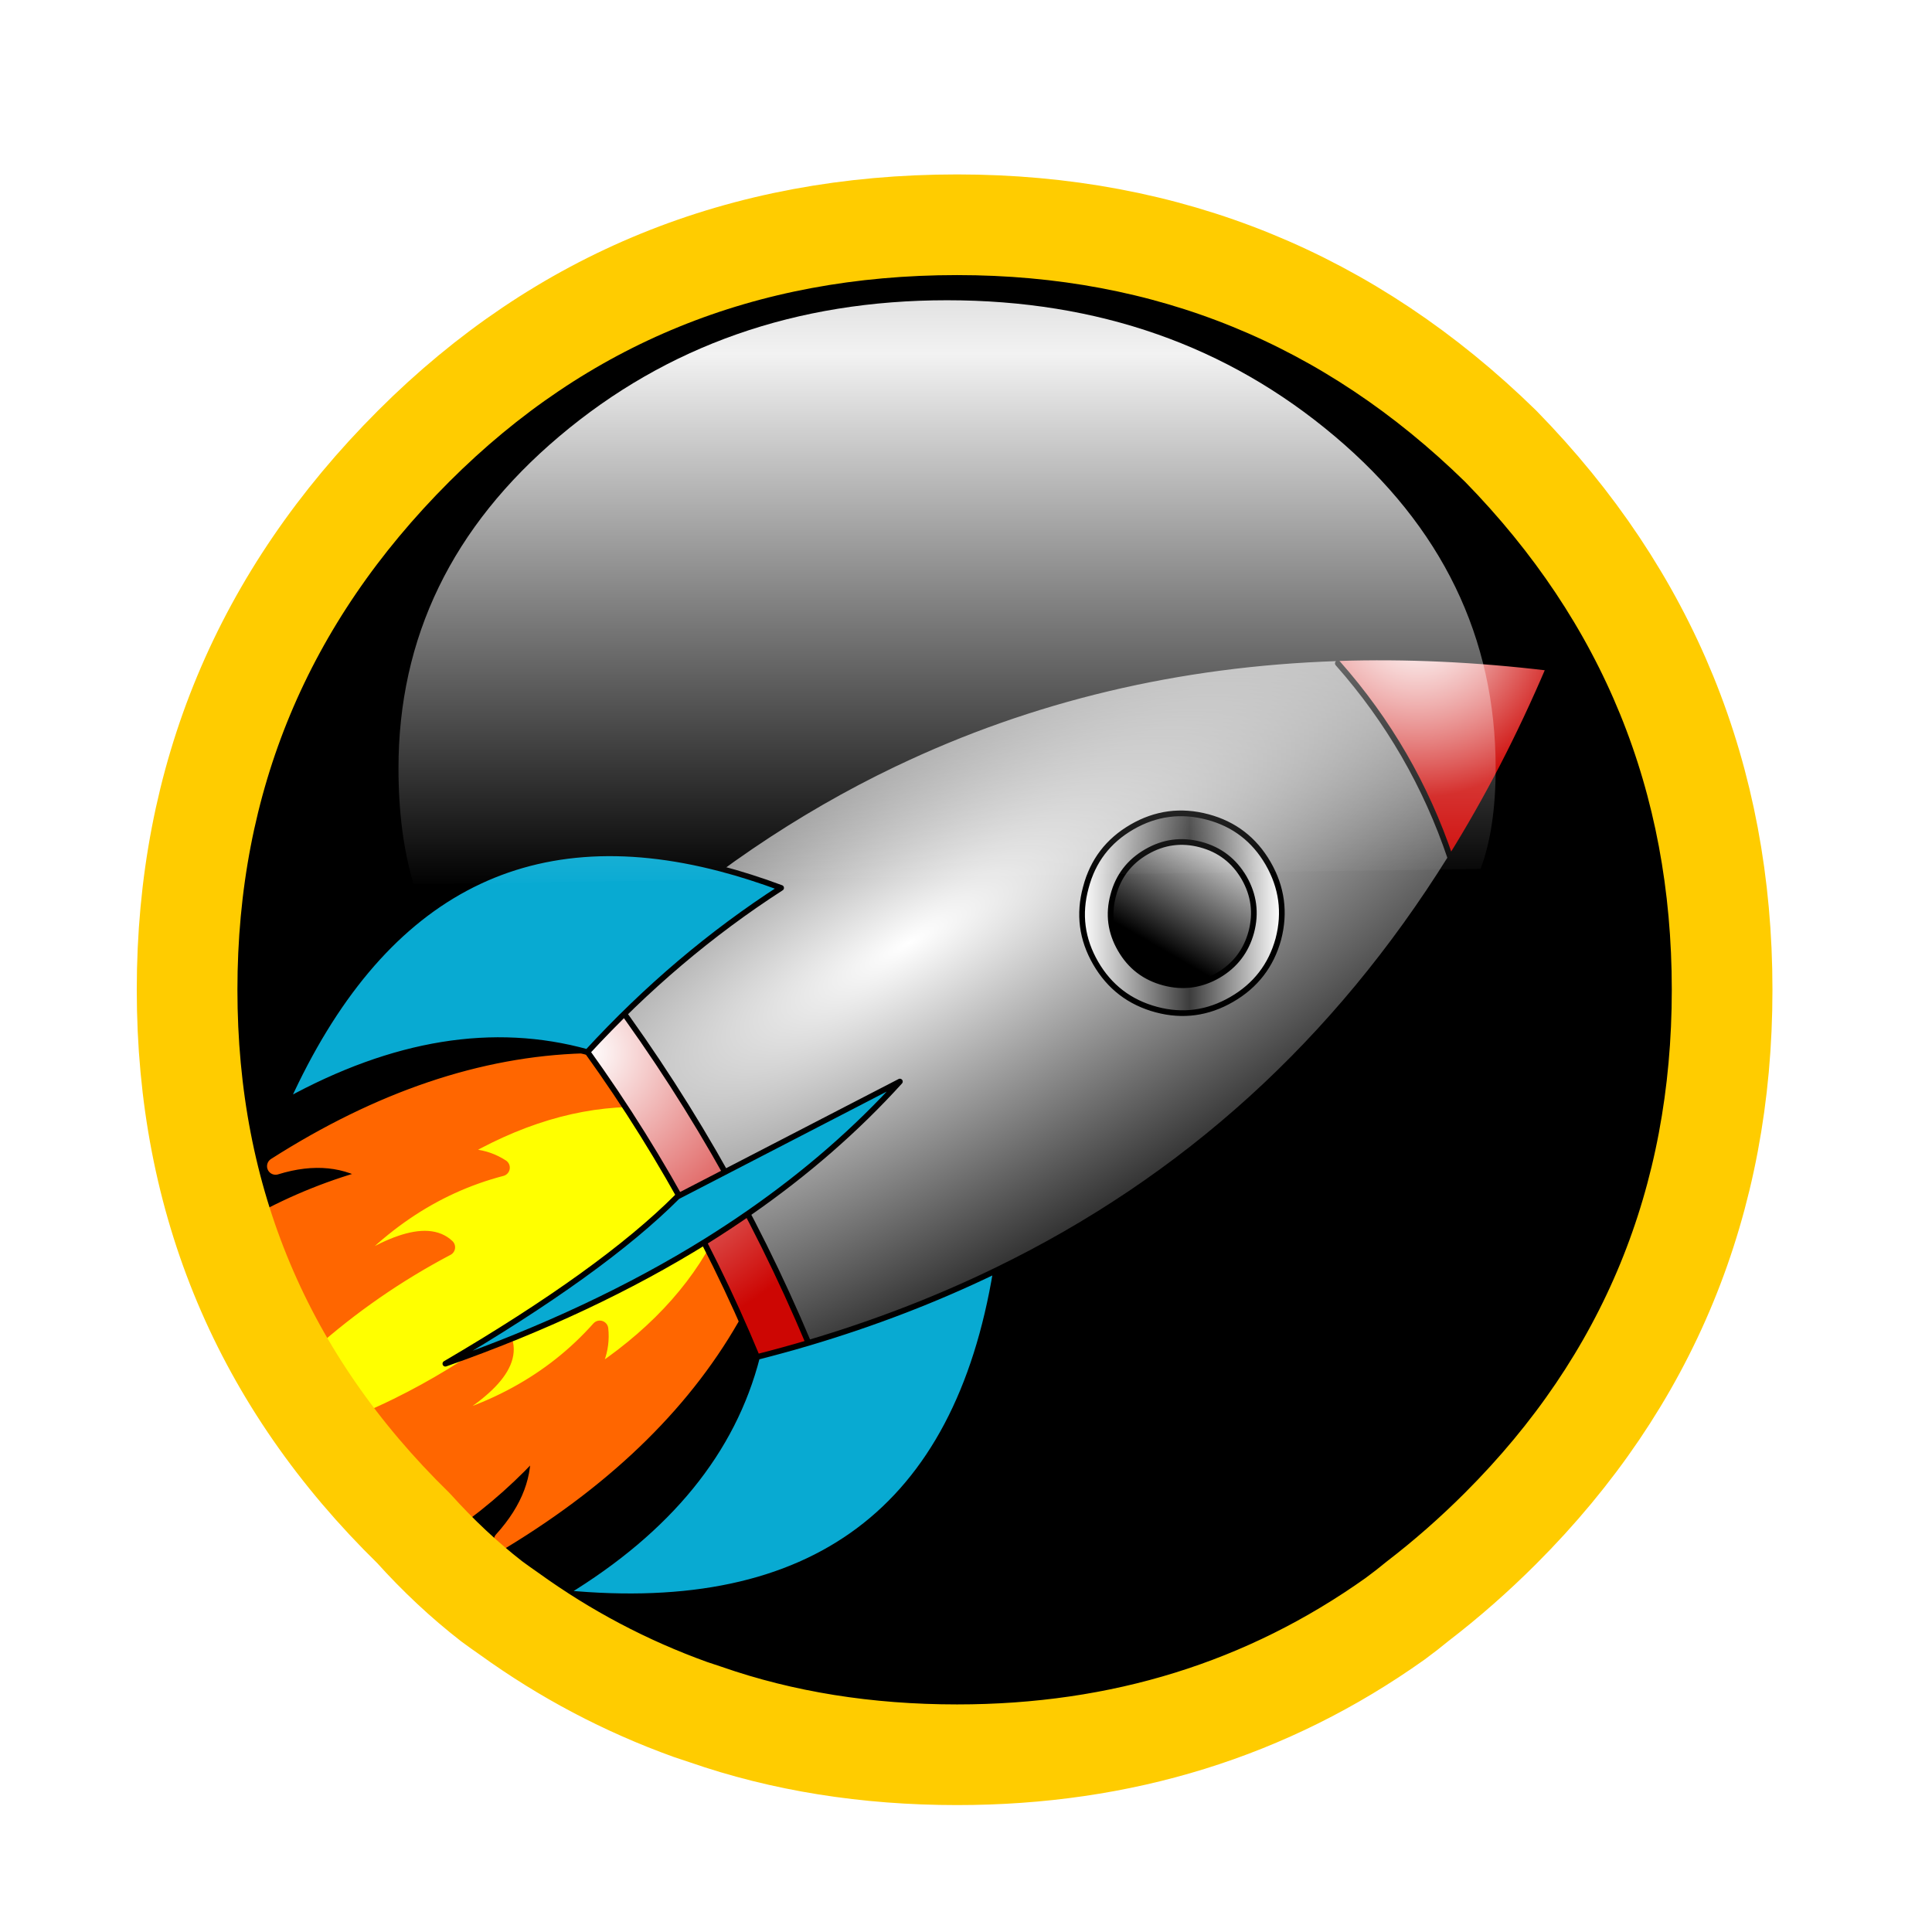<svg xmlns="http://www.w3.org/2000/svg" xmlns:xlink="http://www.w3.org/1999/xlink" preserveAspectRatio="none" width="40" height="40"><defs><path d="M13.15 6.45q0-3.15-2.2-5.4-2.25-2.2-5.4-2.2-3.2 0-5.4 2.2Q-2.1 3.3-2.1 6.45q0 3.15 2.25 5.35.366.406.75.7.44-1.396 1.3-2.6 1.55-2.2 3.2-2.35-1.4 0-2.4-1t-1-2.4q0-1.4 1-2.4t2.4-1q1.4 0 2.4 1t1 2.4q0 1.4-1 2.4-.9.9-2.1 1Q7.5 7.55 9 10q.711 1.162 1.1 2.5.456-.306.85-.7 2.2-2.2 2.2-5.35z" id="g"/><path d="M10.95 11.8q2.2-2.2 2.2-5.35 0-3.15-2.2-5.4-2.25-2.2-5.4-2.2-3.2 0-5.4 2.2Q-2.1 3.3-2.1 6.45q0 3.15 2.25 5.35.366.406.75.7.106.085.2.15.834.602 1.8.95l.15.05q1.15.4 2.5.4 2.45 0 4.35-1.35.116-.085.2-.2.456-.306.85-.7z" id="i"/><path fill="#08AAD2" d="M52.5-77.2Q25.607-82.254 2-81.5q-4.587.157-9.05.5-18.236 1.544-34.4 6.7L2.5-72.2q17.953-4.818 50-5m1 53.9q-32.047-.691-50-19-21.962 6.862-43.95 7.9 3.727 4.513 7.5 8.25Q4.933 11.39 53.5-23.3z" id="n"/><path fill="url(#f)" d="M3.85-1.55Q2.25-2.9 0-2.9t-3.85 1.35q-1.6 1.35-1.6 3.3 0 .65.15 1.15l10.6-.15q.15-.4.15-1 0-1.95-1.6-3.3z" id="r"/><path id="h" stroke="#FFF" stroke-width="1" stroke-linejoin="round" stroke-linecap="round" fill="none" d="M9.9 12.7Q8 14.05 5.55 14.05q-1.35 0-2.5-.4-1.05-.35-1.95-1-.094-.065-.175-.125-.41-.319-.775-.725Q-2.1 9.6-2.1 6.45q0-3.15 2.25-5.4 2.2-2.2 5.4-2.2 3.15 0 5.4 2.2 2.2 2.25 2.2 5.4 0 3.15-2.2 5.35-.394.394-.825.725-.109.09-.225.175z"/><path id="k" stroke="#F60" stroke-width="3" stroke-linejoin="round" stroke-linecap="round" fill="none" d="M71.475-62q-14.525 2.986-29.4 2.4 1.984 6.829 22.775 4.45-20.004 7.843-38.1 2.85 2.449 4.813 8.625 6.225-19.68.856-33.875-6.8M4.85-43.5q23.508 12.69 56.1 11.275-10.225-2.332-14.275-10.3 10.824 2.981 22.05 3.2m2-39.45q-3.578-.483-7.175-.725-10.898-.737-21.925.5 1.631-6.913 22.5-5.575-20.348-6.834-38.15-.95 2.184-4.917 8.425-6.925m30.975-9.3q-10.233.925-20 4.15 3.627-8.134 13.975-11.45M1.5-52.875L4.85-43.5M34.4-92.45q-19.858.438-33.65 8.8L3.6-94.5q22.85-13.838 55.75-14.55"/><path id="m" stroke="#000" stroke-width="1" stroke-linejoin="round" stroke-linecap="round" fill="none" d="M-39.45-111.475Q1.028-160.793 54.5-122.6q-32.047.691-50 19-4.684 35.15 0 70.3-4.49 1.267-8.95 2.35-13.878 3.337-27.475 4.825-3.768.427-7.525.7-14.717 1.076-29.1-.05l-.25-.025q-39.51-3.135-76.425-22.875-.034-.018-.075-.025-15.862-8.495-31.25-20.05 15.604-11.72 31.7-20.275 50.3-26.782 105.4-22.75 17.219 1.248 34.9 5.5 4.51 1.093 9.05 2.375m-91.3 17.7q5.15 5.156 5.15 12.425 0 7.265-5.15 12.35-5.085 5.15-12.35 5.15-7.256 0-12.4-5.15-5.093-5.085-5.1-12.35.007-7.269 5.1-12.425 5.144-5.08 12.4-5.075 7.265-.005 12.35 5.075zm-3.5 3.45q3.684 3.68 3.675 8.875.009 5.219-3.675 8.875-3.656 3.684-8.875 3.675-5.195.009-8.875-3.675-3.66-3.656-3.675-8.875.015-5.195 3.675-8.875 3.68-3.66 8.875-3.675 5.219.014 8.875 3.675zm-54.55-6.275q-3.996 19.762 0 39.525m140.3-56.775q-4.755 37.313 0 74.625"/><path id="o" stroke="#000" stroke-width="1" stroke-linejoin="round" stroke-linecap="round" fill="none" d="M3.5-42.3q17.953 18.309 50 19-48.567 34.69-86.425-2.825-3.798-3.762-7.5-8.25M2.5-72.2q17.953-4.818 50-5Q25.607-82.254 2-81.5q-4.587.157-9.05.525-18.236 1.519-34.4 6.7m1.025 39.9Q-18.463-35.438 3.5-42.3m-44.95-31.975L2.5-72.2"/><path id="p" stroke="#FC0" stroke-width="1" stroke-linejoin="round" stroke-linecap="round" fill="none" d="M9.9 12.7Q8 14.05 5.55 14.05q-1.35 0-2.5-.4l-.15-.05q-.966-.348-1.8-.95-.094-.065-.175-.125-.41-.319-.775-.725Q-2.1 9.6-2.1 6.45q0-3.15 2.25-5.4 2.2-2.2 5.4-2.2 3.15 0 5.4 2.2 2.2 2.25 2.2 5.4 0 3.15-2.2 5.35-.394.394-.825.725-.109.09-.225.175z"/><radialGradient id="a" gradientUnits="userSpaceOnUse" cx="0" cy="0" r="30.3" fx="-.713" fy="0" gradientTransform="translate(-159.95 -50.25)" spreadMethod="pad"><stop offset="0%" stop-color="#FFF"/><stop offset="100%" stop-color="#CD0603"/></radialGradient><radialGradient id="b" gradientUnits="userSpaceOnUse" cx="0" cy="0" r="236.1" fx="0" fy="0" gradientTransform="matrix(1 0 0 .305 -55 -53.95)" spreadMethod="pad"><stop offset="0%" stop-color="#FFF"/><stop offset="100%"/></radialGradient><radialGradient id="e" gradientUnits="userSpaceOnUse" cx="0" cy="0" r="52.45" fx="0" fy="0" gradientTransform="translate(3.5 -42.3)" spreadMethod="pad"><stop offset="0%" stop-color="#FFF"/><stop offset="100%" stop-color="#CD0603"/></radialGradient><linearGradient id="c" gradientUnits="userSpaceOnUse" x1="-114.25" y1="-82.15" x2="-83.95" y2="-64.65" spreadMethod="pad"><stop offset="0%" stop-color="#FFF"/><stop offset="45.882%" stop-color="#3C3C3C"/><stop offset="100%" stop-color="#FFF"/></linearGradient><linearGradient id="d" gradientUnits="userSpaceOnUse" x1="-114.212" y1="-63.875" x2="-92.487" y2="-76.425" spreadMethod="pad"><stop offset="0%" stop-color="#FFF"/><stop offset="100%"/></linearGradient><linearGradient id="f" gradientUnits="userSpaceOnUse" x1="0" y1="4.975" x2="0" y2="-4.975" spreadMethod="pad"><stop offset="20.392%" stop-color="#FFF" stop-opacity="0"/><stop offset="73.725%" stop-color="#FFF" stop-opacity=".949"/><stop offset="100%" stop-color="#FFF" stop-opacity=".651"/><stop offset="100%" stop-opacity=".251"/></linearGradient><g id="j"><path fill="#F60" d="M63.55-79.5q3.597.242 7.15.7-1.383-11.752-5.35-22.95-10.208.925-20 4.15 3.652-8.134 14-11.45-32.9.712-55.75 14.55L.75-83.65q13.792-8.362 33.65-8.8-6.24 2.008-8.45 6.9 17.827-5.86 38.15.95-20.844-1.313-22.5 5.6 11.052-1.237 21.95-.5m-21.5 19.9q2.009 6.829 22.8 4.45-20.004 7.843-38.1 2.85 2.449 4.813 8.6 6.2-19.654.881-33.85-6.8l3.35 9.4q23.508 12.69 56.1 11.25-10.225-2.307-14.3-10.3 10.849 3.006 22.05 3.2Q71.149-50.91 71.45-62q-14.5 2.986-29.4 2.4z"/><path fill="#FF0" d="M64.85-55.15q-20.791 2.379-22.8-4.45 14.9.586 29.4-2.4.272-8.528-.75-16.8-3.553-.458-7.15-.7-10.898-.737-21.95.5 1.656-6.913 22.5-5.6-20.323-6.81-38.15-.95 2.21-4.892 8.45-6.9-19.858.438-33.65 8.8L3.6-94.5q-12.964 22.588 1.25 51L1.5-52.9q14.196 7.681 33.85 6.8-6.151-1.387-8.6-6.2 18.096 4.993 38.1-2.85z"/></g><g id="l"><path fill="url(#a)" d="M-145.3-48.4l.45-.8q-3.996-19.763 0-39.55-16.096 8.58-31.7 20.3 15.388 11.555 31.25 20.05z"/><path fill="url(#b)" d="M-4.55-106q-17.681-4.227-34.9-5.5-55.1-4.007-105.4 22.75-3.996 19.787 0 39.55l-.4.8q36.94 19.765 76.45 22.9.124.013.25 0 14.383 1.15 29.1.05 3.757-.248 7.5-.7 13.622-1.463 27.5-4.8l-.1-.4q-4.755-37.312 0-74.65m-94.6 15q7.265.02 12.35 5.1 5.15 5.156 5.15 12.4 0 7.29-5.15 12.35-5.085 5.176-12.35 5.15-7.256.026-12.4-5.15-5.093-5.06-5.1-12.35.007-7.244 5.1-12.4 5.144-5.08 12.4-5.1z"/><path fill="url(#c)" d="M-86.8-85.9q-5.085-5.08-12.35-5.1-7.256.02-12.4 5.1-5.093 5.156-5.1 12.4.007 7.29 5.1 12.35 5.144 5.176 12.4 5.15 7.265.026 12.35-5.15 5.15-5.06 5.15-12.35 0-7.244-5.15-12.4m-12.4-.25q5.244.04 8.9 3.7 3.684 3.68 3.65 8.85.034 5.244-3.65 8.9-3.656 3.684-8.9 3.65-5.17.034-8.85-3.65-3.66-3.656-3.7-8.9.04-5.17 3.7-8.85 3.68-3.66 8.85-3.7z"/><path fill="url(#d)" d="M-90.3-82.45q-3.656-3.66-8.9-3.7-5.17.04-8.85 3.7-3.66 3.68-3.7 8.85.04 5.244 3.7 8.9 3.68 3.684 8.85 3.65 5.244.034 8.9-3.65 3.684-3.656 3.65-8.9.034-5.17-3.65-8.85z"/><path fill="url(#e)" d="M4.5-33.3q-4.684-35.15 0-70.3-4.54-1.282-9.05-2.4-4.755 37.338 0 74.65l.1.4Q.01-32.033 4.5-33.3z"/><path fill="#08AAD2" d="M4.5-103.6q17.953-18.309 50-19-53.472-38.193-93.95 11.1 17.219 1.273 34.9 5.5 4.51 1.118 9.05 2.4z"/></g><filter id="q" x="-20%" y="-20%" width="140%" height="140%" color-interpolation-filters="sRGB"><feColorMatrix in="SourceGraphic" values="1 0 0 0 0 0 1 0 0 0 0 0 1 0 0 0 0 0 0.49 0" result="result1"/></filter></defs><use xlink:href="#g" transform="translate(8.25 7.05) scale(2.084)"/><use xlink:href="#h" transform="translate(8.25 7.05) scale(2.084)"/><use xlink:href="#i" transform="translate(8.25 7.05) scale(2.084)"/><g transform="matrix(-.102 .059 -.059 -.102 10.021 17.262)"><use xlink:href="#j"/><use xlink:href="#k"/></g><g transform="matrix(-.102 .059 -.059 -.102 10.021 17.262)"><use xlink:href="#l"/><use xlink:href="#m"/></g><g transform="matrix(-.102 .059 -.059 -.102 10.021 17.262)"><use xlink:href="#n"/><use xlink:href="#o"/></g><g transform="translate(8.25 7.05) scale(2.084)"><use xlink:href="#p"/></g><g><use filter="url(#q)" xlink:href="#r" transform="translate(19.608 12.26) scale(2.084)"/></g></svg>